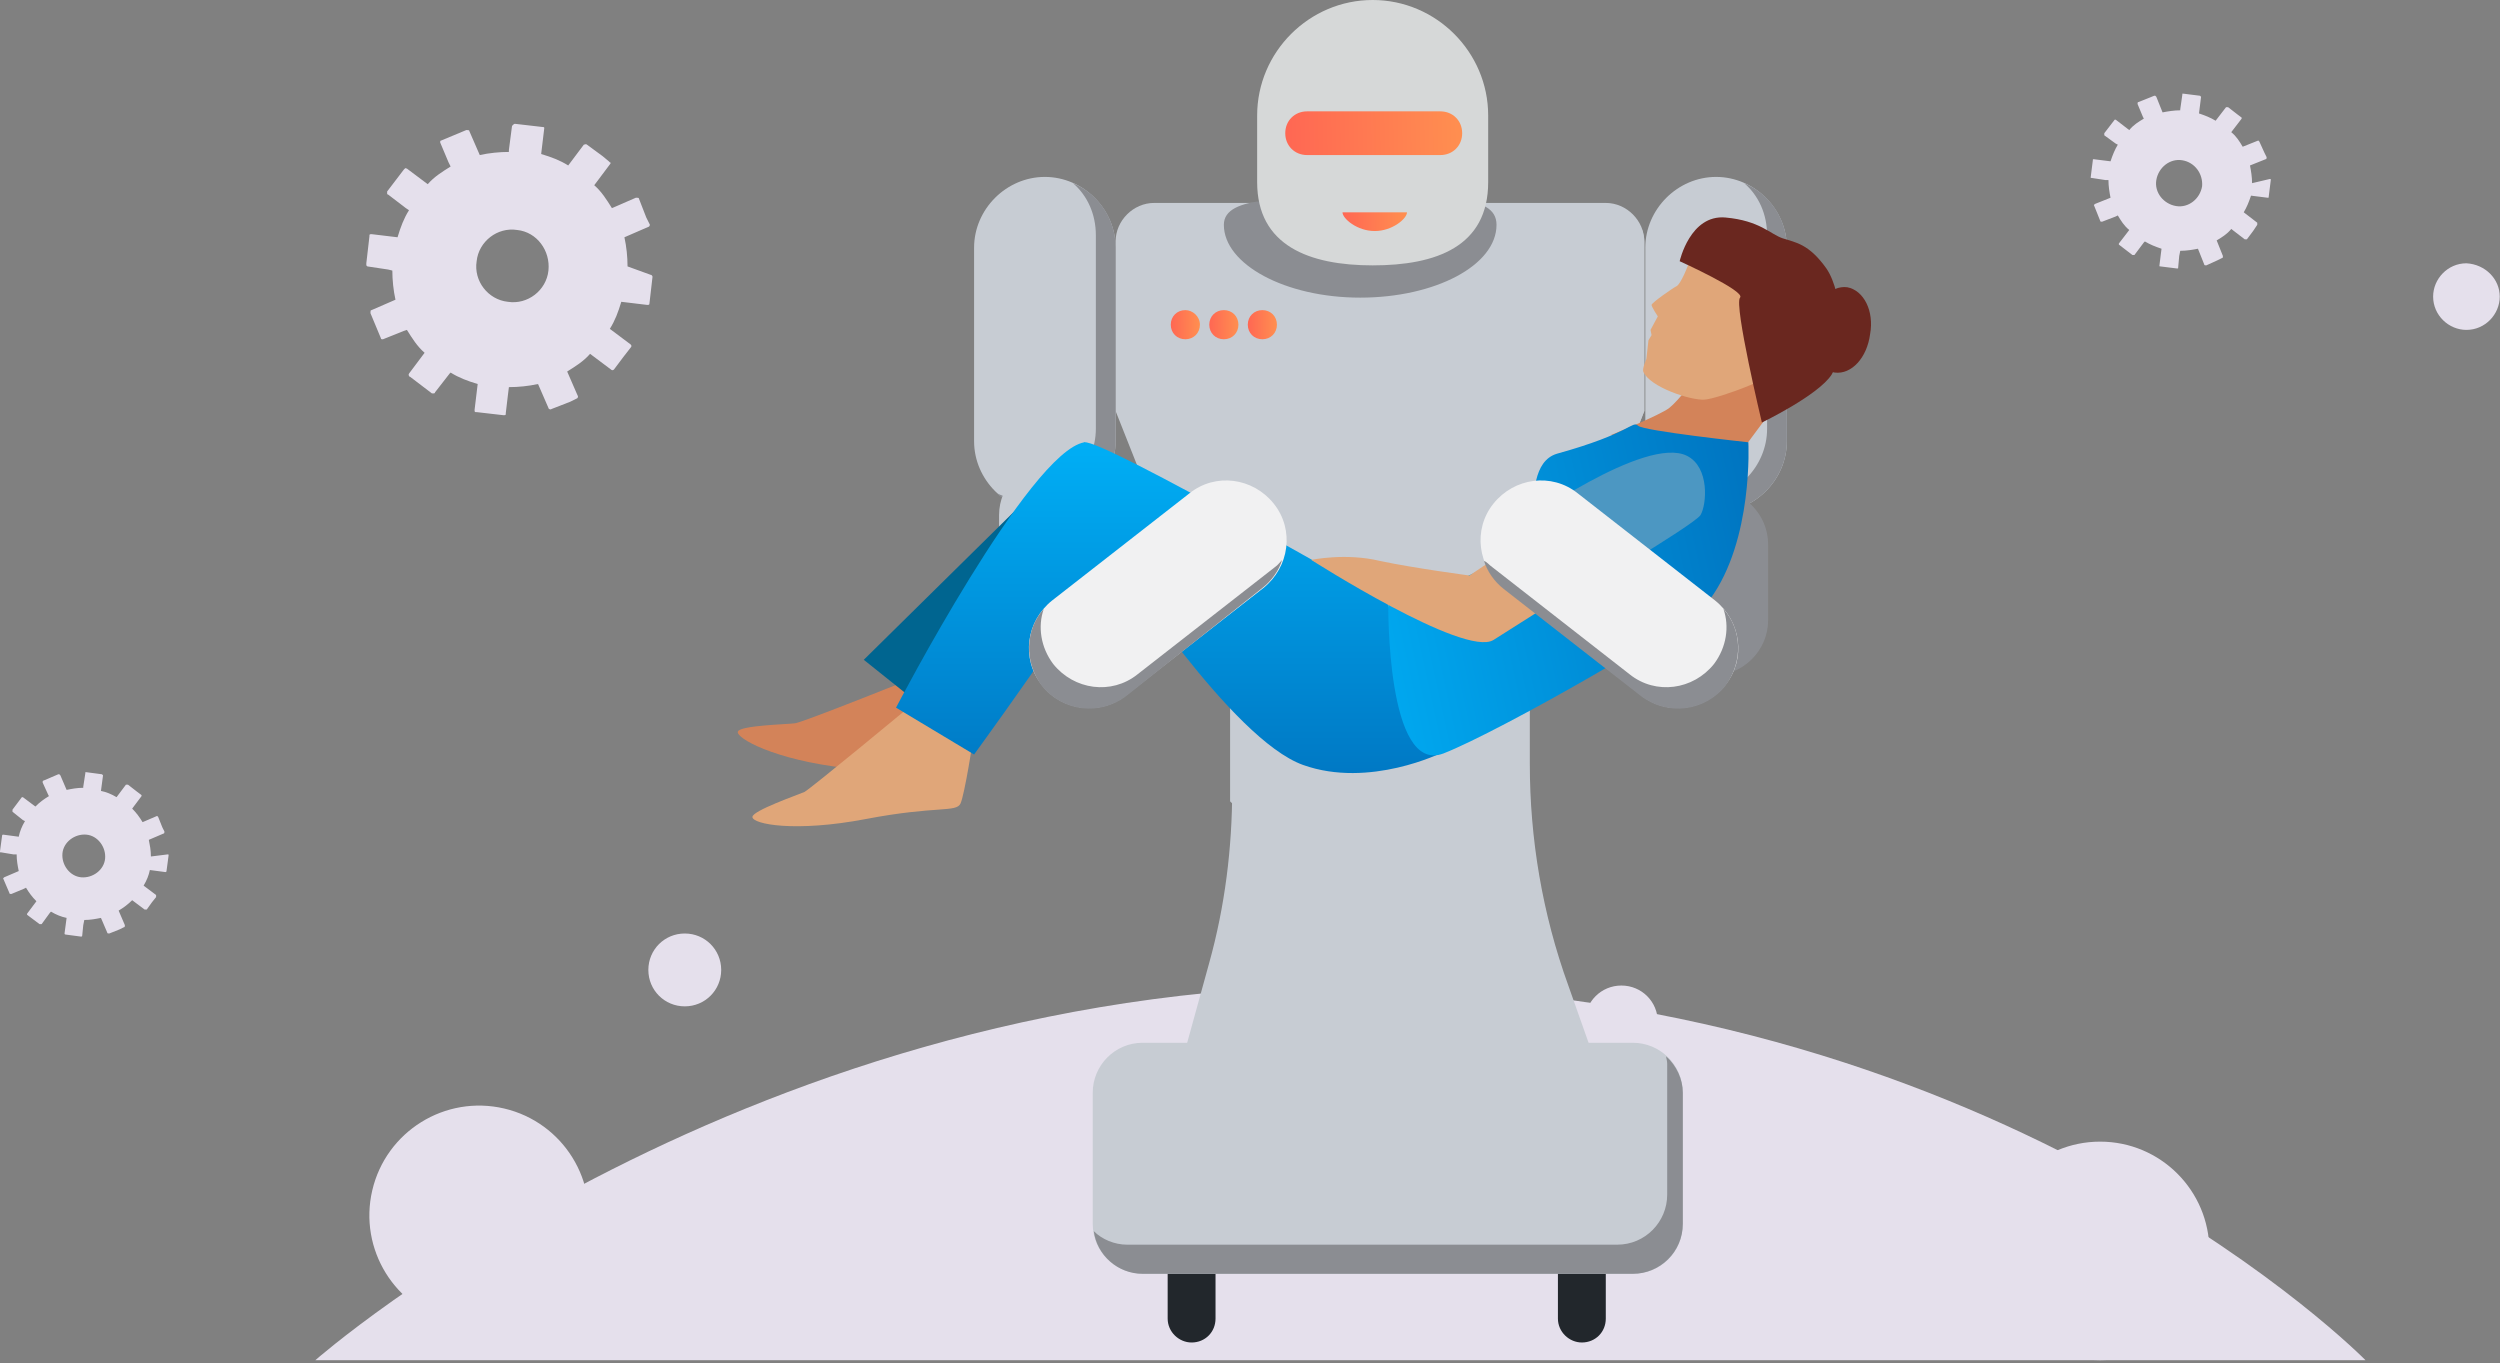 <svg width="387" height="211" viewBox="0 0 387 211" fill="none" xmlns="http://www.w3.org/2000/svg">
<rect x="0" y="0" width="387" height="211" fill="#808080" stroke="none"/>
<path d="M256.63 158.2C256.63 161.332 254.124 163.838 250.992 163.838C247.859 163.838 245.354 161.332 245.354 158.2C245.354 155.067 247.859 152.561 250.992 152.561C254.124 152.561 256.63 155.067 256.63 158.2Z" fill="#E5E0EC"/>
<path d="M48.813 210.557C48.813 210.557 116.273 151.18 213.519 152.586C310.766 154.1 366.179 210.557 366.179 210.557H48.813Z" fill="#E5E0EC"/>
<path d="M348.619 28.354C348.619 27.387 348.458 26.421 348.297 25.615L350.713 24.648C350.874 24.648 350.874 24.487 350.874 24.326L350.552 23.682L349.746 21.91L349.585 21.749L347.169 22.715C346.686 21.91 346.202 21.104 345.397 20.46L347.008 18.366V18.204L346.363 17.721L344.913 16.594C344.752 16.594 344.752 16.594 344.591 16.594L342.98 18.688C342.175 18.204 341.369 17.882 340.403 17.56L340.725 14.983L340.564 14.822L337.986 14.499H337.825C337.825 14.499 337.825 14.499 337.825 14.66L337.503 16.916V17.077C336.536 17.077 335.57 17.238 334.764 17.399L333.798 14.983L333.637 14.822C333.637 14.822 333.637 14.822 333.475 14.822L331.059 15.788C331.059 15.788 330.898 15.788 330.898 15.949V16.11L331.703 18.043L331.864 18.366C331.059 18.849 330.253 19.332 329.609 20.138L327.515 18.527H327.354L325.743 20.621V20.782V20.943L327.515 22.232L327.837 22.393C327.354 23.199 327.032 24.004 326.709 24.971L324.132 24.648C323.971 24.648 323.971 24.648 323.971 24.81L323.648 27.387V27.548C323.648 27.548 323.648 27.548 323.81 27.548L325.904 27.87H326.387C326.387 28.837 326.548 29.804 326.709 30.609L324.293 31.576L324.132 31.737L325.098 34.153C325.098 34.153 325.098 34.315 325.259 34.315H325.421L327.515 33.509L327.837 33.348C328.32 34.153 328.804 34.959 329.609 35.603L327.998 37.697V37.859L330.092 39.47H330.254C330.254 39.47 330.253 39.47 330.415 39.47L331.864 37.536L332.026 37.375C332.831 37.859 333.637 38.181 334.603 38.503L334.281 41.081C334.281 41.242 334.281 41.242 334.442 41.242L337.02 41.564C337.181 41.564 337.181 41.564 337.181 41.403L337.342 39.631L337.503 38.825C338.47 38.825 339.436 38.664 340.242 38.503L341.208 40.919C341.208 41.081 341.369 41.081 341.53 41.081L343.302 40.275L343.947 39.953C344.108 39.953 344.108 39.792 344.108 39.631L343.141 37.214C343.947 36.731 344.752 36.248 345.397 35.442L347.491 37.053C347.652 37.053 347.652 37.053 347.813 37.053L348.78 35.764L349.424 34.798C349.424 34.637 349.424 34.637 349.424 34.476L347.33 32.865C347.813 32.059 348.135 31.254 348.458 30.287L351.035 30.609C351.196 30.609 351.196 30.609 351.196 30.448L351.519 27.87C351.519 27.709 351.519 27.709 351.357 27.709L348.619 28.354ZM340.886 28.837C340.564 30.77 338.792 32.22 336.859 31.898C334.925 31.576 333.475 29.804 333.798 27.87C334.12 25.937 335.892 24.487 337.825 24.81C339.758 25.132 341.047 26.904 340.886 28.837Z" fill="#E5E0EC"/>
<path d="M97.143 41.241C97.143 39.791 96.982 38.18 96.66 36.73L100.365 35.119C100.526 35.119 100.687 34.797 100.526 34.636L100.043 33.669L98.915 30.77C98.915 30.608 98.754 30.608 98.593 30.608H98.432L94.726 32.219C93.921 30.931 93.115 29.642 91.988 28.675L94.404 25.453C94.565 25.292 94.565 25.131 94.404 25.131C94.404 25.131 94.404 25.131 94.243 24.97L93.276 24.165L90.86 22.392C90.699 22.231 90.538 22.392 90.377 22.392L87.96 25.614C86.671 24.809 85.383 24.326 83.772 23.842L84.255 19.815C84.255 19.654 84.094 19.654 83.933 19.654L79.744 19.17C79.583 19.17 79.583 19.17 79.422 19.331L79.261 19.493L78.778 23.198V23.52C77.328 23.52 75.717 23.681 74.267 24.003L72.656 20.298C72.656 20.137 72.495 20.137 72.334 20.137H72.173L68.306 21.748C68.145 21.748 68.145 21.909 68.145 21.909V22.07L69.434 25.131L69.756 25.776C68.467 26.581 67.178 27.387 66.212 28.514L62.99 26.098C62.829 26.098 62.829 25.937 62.668 26.098C62.668 26.098 62.668 26.098 62.507 26.259L59.929 29.642C59.929 29.803 59.929 29.803 59.929 29.964C59.929 29.964 59.929 30.125 60.09 30.125L62.829 32.219L63.312 32.542C62.507 33.83 62.023 35.119 61.54 36.73L57.513 36.247C57.351 36.247 57.19 36.247 57.19 36.408C57.19 36.408 57.19 36.408 57.19 36.569L56.707 40.758C56.707 40.919 56.707 40.919 56.707 41.08L56.868 41.241L60.09 41.724L60.734 41.885C60.734 43.335 60.896 44.946 61.218 46.396L57.513 48.007C57.351 48.007 57.351 48.168 57.351 48.329V48.49L58.962 52.357C58.962 52.518 59.123 52.518 59.123 52.518H59.285L62.507 51.229L62.99 51.068C63.795 52.357 64.601 53.646 65.729 54.612L63.312 57.834C63.312 57.995 63.151 57.995 63.312 58.156C63.312 58.156 63.312 58.318 63.473 58.318L66.856 60.895C67.017 60.895 67.017 60.895 67.178 60.895C67.178 60.895 67.34 60.895 67.34 60.734L69.595 57.834L69.756 57.673C71.045 58.479 72.334 58.962 73.945 59.445L73.461 63.473C73.461 63.634 73.461 63.795 73.622 63.795C73.622 63.795 73.622 63.795 73.784 63.795L77.972 64.278C78.133 64.278 78.294 64.278 78.294 64.117C78.294 64.117 78.294 64.117 78.294 63.956L78.617 61.217L78.778 59.928C80.228 59.928 81.838 59.767 83.288 59.445L84.899 63.151C84.899 63.312 85.222 63.473 85.383 63.312L88.282 62.184L89.249 61.701C89.41 61.701 89.571 61.378 89.41 61.217L87.799 57.512C89.088 56.706 90.377 55.901 91.343 54.773L94.565 57.19C94.726 57.351 94.888 57.351 95.049 57.19L96.499 55.257L97.626 53.807C97.787 53.646 97.787 53.484 97.626 53.323L94.404 50.907C95.21 49.618 95.693 48.329 96.176 46.718L100.204 47.202C100.365 47.202 100.526 47.202 100.526 47.041L101.009 42.852C101.009 42.691 100.848 42.53 100.687 42.53L97.143 41.241ZM84.899 41.885C84.577 44.946 81.677 47.202 78.617 46.718C75.556 46.396 73.3 43.496 73.784 40.435C74.106 37.375 77.005 35.119 80.066 35.602C83.127 35.925 85.222 38.825 84.899 41.885Z" fill="#E5E0EC"/>
<path d="M184.459 207.819C182.526 207.819 180.754 206.208 180.754 204.113V197.025C180.754 195.092 182.365 193.32 184.459 193.32C186.392 193.32 188.164 194.931 188.164 197.025V204.113C188.164 206.208 186.554 207.819 184.459 207.819Z" fill="#22272C"/>
<path d="M244.871 207.818C242.938 207.818 241.166 206.207 241.166 204.113V197.025C241.166 195.091 242.777 193.319 244.871 193.319C246.805 193.319 248.577 194.93 248.577 197.025V204.113C248.577 206.207 246.966 207.818 244.871 207.818Z" fill="#22272C"/>
<path d="M236.816 108.742H213.779H190.58L172.698 63.634V37.375C172.698 34.153 175.437 31.414 178.659 31.414H213.617H248.576C251.798 31.414 254.537 34.153 254.537 37.375V63.634L236.816 108.742Z" fill="#C7CCD3"/>
<path d="M231.661 34.798C231.661 41.08 222.156 46.075 210.557 46.075C198.958 46.075 189.453 40.919 189.453 34.798C189.453 30.126 199.441 30.77 211.04 30.77C222.64 30.77 231.661 29.803 231.661 34.798Z" fill="#8B8D92"/>
<path d="M246.482 163.033H213.779H183.331L187.197 149.017C189.614 140.318 190.742 131.296 190.742 122.274V108.742H213.779H236.816V118.247C236.816 129.846 238.749 141.445 242.777 152.561L246.482 163.033Z" fill="#C7CCD3"/>
<path d="M242.616 152.561C238.749 141.606 236.655 130.007 236.655 118.247V108.742L254.537 63.634V37.375C254.537 36.731 254.376 36.247 254.215 35.603C254.215 35.603 249.059 59.607 246.16 63.312C243.26 67.017 230.372 81.838 222.961 82.644C215.551 83.45 187.52 79.905 187.52 84.255C187.52 86.188 186.714 91.827 186.231 98.271L190.419 108.742V122.274C190.419 122.919 190.419 123.402 190.419 124.046C197.508 131.457 214.262 133.712 219.739 144.023C222.478 149.017 224.411 153.689 225.7 157.394C226.506 159.649 195.897 160.294 183.492 161.582L246.321 163.193L242.616 152.561Z" fill="#C7CCD3"/>
<path d="M252.765 197.185H176.887C172.698 197.185 169.154 193.802 169.154 189.452V169.154C169.154 164.965 172.537 161.421 176.887 161.421H252.765C256.953 161.421 260.497 164.804 260.497 169.154V189.452C260.497 193.802 257.114 197.185 252.765 197.185Z" fill="#C7CCD3"/>
<path d="M212.489 41.08C202.662 41.08 194.607 38.019 194.607 28.192V17.882C194.607 8.055 202.662 0 212.489 0C222.316 0 230.371 8.055 230.371 17.882V28.192C230.371 38.181 222.316 41.08 212.489 41.08Z" fill="#D6D8D8"/>
<path d="M161.744 79.261C155.783 79.261 150.789 74.267 150.789 68.306V38.342C150.789 32.381 155.783 27.387 161.744 27.387C167.704 27.387 172.699 32.381 172.699 38.342V68.306C172.699 74.267 167.704 79.261 161.744 79.261Z" fill="#C7CCD3"/>
<path d="M265.652 79.261C259.691 79.261 254.697 74.267 254.697 68.306V38.342C254.697 32.381 259.691 27.387 265.652 27.387C271.613 27.387 276.607 32.381 276.607 38.342V68.306C276.607 74.267 271.613 79.261 265.652 79.261Z" fill="#C7CCD3"/>
<path d="M166.094 28.354C168.35 30.287 169.638 33.187 169.638 36.408V66.373C169.638 72.334 164.644 77.328 158.684 77.328C157.073 77.328 155.623 77.005 154.334 76.361C156.267 78.133 158.845 79.261 161.745 79.261C167.705 79.261 172.699 74.267 172.699 68.306V38.342C172.699 33.831 169.961 29.965 166.094 28.354Z" fill="#8B8D92"/>
<path d="M270.002 28.354C272.258 30.287 273.547 33.187 273.547 36.408V66.373C273.547 72.334 268.553 77.328 262.592 77.328C260.981 77.328 259.531 77.005 258.242 76.361C260.175 78.133 262.753 79.261 265.653 79.261C271.613 79.261 276.607 74.267 276.607 68.306V38.342C276.607 33.831 273.869 29.965 270.002 28.354Z" fill="#8B8D92"/>
<path d="M265.169 104.553C269.841 104.553 273.707 100.687 273.707 96.015V84.255C273.707 79.583 269.841 75.716 265.169 75.716C260.497 75.716 256.631 79.583 256.631 84.255V96.015C256.631 100.526 260.497 104.553 265.169 104.553Z" fill="#8B8D92"/>
<path d="M163.193 100.042C167.865 100.042 171.732 96.176 171.732 91.504V79.744C171.732 75.072 167.865 71.206 163.193 71.206C158.522 71.206 154.655 75.072 154.655 79.744V91.504C154.494 96.176 158.361 100.042 163.193 100.042Z" fill="#C7CCD3"/>
<path d="M217.805 32.864C217.805 33.831 215.55 35.764 212.811 35.764C210.073 35.764 207.817 33.831 207.817 32.864H217.805Z" fill="url(#paint0_linear)"/>
<path d="M222.962 24.004H202.341C200.408 24.004 198.958 22.554 198.958 20.621C198.958 18.687 200.408 17.238 202.341 17.238H222.962C224.895 17.238 226.345 18.687 226.345 20.621C226.345 22.554 224.895 24.004 222.962 24.004Z" fill="url(#paint1_linear)"/>
<path d="M257.92 163.516C257.92 163.838 258.081 164.16 258.081 164.643V184.942C258.081 189.13 254.698 192.675 250.348 192.675H174.471C172.537 192.675 170.604 191.869 169.315 190.58C169.799 194.286 173.021 197.185 176.887 197.185H252.765C256.953 197.185 260.498 193.802 260.498 189.453V169.154C260.498 167.06 259.531 164.966 257.92 163.516Z" fill="#8B8D92"/>
<path d="M197.669 50.263C197.669 51.551 196.702 52.518 195.414 52.518C194.125 52.518 193.158 51.551 193.158 50.263C193.158 48.974 194.125 48.007 195.414 48.007C196.702 48.007 197.669 48.974 197.669 50.263Z" fill="url(#paint2_linear)"/>
<path d="M191.708 50.263C191.708 51.551 190.741 52.518 189.453 52.518C188.164 52.518 187.197 51.551 187.197 50.263C187.197 48.974 188.164 48.007 189.453 48.007C190.741 48.007 191.708 48.974 191.708 50.263Z" fill="url(#paint3_linear)"/>
<path d="M185.747 50.263C185.747 51.551 184.78 52.518 183.492 52.518C182.203 52.518 181.236 51.551 181.236 50.263C181.236 48.974 182.203 48.007 183.492 48.007C184.619 48.007 185.747 48.974 185.747 50.263Z" fill="url(#paint4_linear)"/>
<path d="M142.411 104.554C142.411 104.554 124.368 111.803 123.079 111.964C121.952 112.125 114.541 112.286 114.219 113.253C113.897 114.22 119.696 117.603 130.973 118.892C142.089 120.18 144.667 122.275 145.633 121.147C146.761 120.019 150.466 112.448 150.466 112.448L142.411 104.554Z" fill="#D38359"/>
<path d="M140.639 109.547C140.639 109.547 125.657 121.952 124.53 122.596C123.402 123.08 116.475 125.496 116.475 126.463C116.475 127.59 123.08 128.879 134.034 126.785C144.989 124.691 148.05 125.818 148.694 124.368C149.339 122.919 150.628 114.541 150.628 114.541L140.639 109.547Z" fill="#E0A679"/>
<path d="M262.752 58.157C262.752 58.157 259.852 62.023 258.402 63.151C256.953 64.278 249.381 67.339 249.381 67.339L270.002 69.272L278.379 57.996L262.752 58.157Z" fill="#D38359"/>
<path d="M167.865 68.467L133.712 102.137L140.961 107.936L169.637 74.106L167.865 68.467Z" fill="#006590"/>
<path d="M214.744 93.276C214.744 93.276 170.764 67.984 167.864 68.467C159.326 69.917 138.705 109.547 138.705 109.547L150.788 116.797C150.788 116.797 159.326 105.037 163.031 99.398C166.253 94.565 171.891 86.832 172.697 87.154C173.502 87.477 190.579 114.38 201.695 118.408C212.005 122.113 223.282 116.475 223.282 116.475L214.744 93.276Z" fill="url(#paint5_linear)"/>
<path d="M270.646 68.467C270.646 68.467 271.452 83.611 264.685 92.793C262.269 96.015 232.143 113.253 223.444 116.636C214.584 120.019 214.906 93.438 214.906 93.438C214.906 93.438 236.171 88.282 237.137 80.227C237.46 76.683 237.299 71.367 241.004 70.239C252.603 67.017 252.603 65.084 253.57 65.89C254.214 66.695 270.646 68.467 270.646 68.467Z" fill="url(#paint6_linear)"/>
<path d="M266.135 38.02C266.135 38.02 261.946 38.986 261.624 40.114C261.302 41.242 260.174 43.98 259.53 44.302C258.885 44.625 255.663 46.88 255.663 47.202C255.663 47.524 256.63 48.974 256.63 48.974L255.502 51.069L255.663 51.874L255.18 52.68L254.858 55.579C254.858 55.579 254.213 57.029 254.374 57.513C255.341 59.929 261.785 62.023 263.879 61.862C265.974 61.701 275.962 58.157 276.445 56.063C276.928 54.13 274.512 39.792 272.256 38.664C270.001 37.697 266.135 38.02 266.135 38.02Z" fill="#E0A679"/>
<path d="M260.014 40.436C260.014 40.436 261.625 33.187 267.102 33.67C272.418 34.153 274.029 36.247 275.962 36.892C277.896 37.536 279.99 37.697 282.729 41.564C285.467 45.591 285.467 54.613 283.534 57.996C281.44 61.218 272.74 65.406 272.74 65.406C272.74 65.406 268.391 47.202 269.357 46.075C270.324 45.108 260.014 40.436 260.014 40.436Z" fill="#6A271F"/>
<path d="M262.269 77.972C262.591 79.261 233.754 97.465 231.177 99.076C226.666 101.815 202.984 86.671 202.984 86.671C202.984 86.671 208.301 85.544 213.617 86.833C218.933 87.96 227.471 89.088 227.471 89.088C227.471 89.088 252.764 72.011 254.536 72.011C256.308 72.011 260.013 71.206 262.269 77.972Z" fill="#E0A679"/>
<path d="M261.141 70.561C264.685 72.334 264.202 78.133 263.235 79.744C262.108 81.355 243.259 92.471 243.259 92.471L235.526 81.033C235.687 81.033 254.697 67.34 261.141 70.561Z" fill="#4C97C2"/>
<path d="M289.494 51.713C289.011 55.418 286.594 57.996 284.017 57.674C281.6 57.351 279.989 54.129 280.472 50.424C280.956 46.719 283.372 44.141 285.95 44.463C288.527 44.947 290.138 48.169 289.494 51.713Z" fill="#6A271F"/>
<path d="M161.26 106.003C158.038 101.976 158.843 96.176 162.871 92.954L184.136 76.361C188.163 73.139 193.963 73.945 197.185 77.972C200.407 82 199.601 87.799 195.574 91.021L174.309 107.614C170.281 110.836 164.32 110.031 161.26 106.003Z" fill="#F1F1F2"/>
<path d="M197.346 87.799L176.081 104.392C172.054 107.614 166.254 106.809 163.032 102.781C161.099 100.204 160.616 96.982 161.582 94.243C158.682 97.465 158.521 102.459 161.26 106.164C164.482 110.192 170.281 110.836 174.309 107.775L195.413 91.021C196.863 89.893 197.991 88.282 198.474 86.671C198.152 86.994 197.829 87.477 197.346 87.799Z" fill="#8B8D92"/>
<path d="M267.102 106.003C270.324 101.976 269.518 96.176 265.491 92.954L244.226 76.361C240.198 73.139 234.399 73.945 231.177 77.972C227.955 82 228.76 87.799 232.788 91.021L254.053 107.614C258.08 110.836 263.88 110.031 267.102 106.003Z" fill="#F1F1F2"/>
<path d="M231.015 87.799L252.28 104.392C256.308 107.614 262.107 106.809 265.329 102.781C267.263 100.203 267.746 96.981 266.779 94.243C269.679 97.465 269.84 102.459 267.102 106.164C263.88 110.192 258.08 110.836 254.053 107.775L232.787 91.182C231.338 90.054 230.21 88.443 229.727 86.832C230.21 86.993 230.532 87.477 231.015 87.799Z" fill="#8B8D92"/>
<path d="M23.359 132.585C23.359 131.618 23.198 130.813 23.037 130.007L25.293 129.041C25.454 129.041 25.454 128.88 25.454 128.719L25.131 128.074L24.487 126.463L24.326 126.302L22.071 127.269C21.587 126.463 21.104 125.819 20.46 125.174L21.91 123.241V123.08L21.265 122.597L19.815 121.469C19.654 121.469 19.654 121.469 19.493 121.469L18.043 123.402C17.238 122.919 16.432 122.597 15.627 122.436L15.949 120.019L15.788 119.858L13.371 119.536H13.21C13.21 119.536 13.21 119.536 13.21 119.697L12.888 121.791V121.952C11.921 121.952 11.116 122.113 10.31 122.275L9.344 120.019L9.183 119.858C9.183 119.858 9.183 119.858 9.022 119.858L6.766 120.825C6.766 120.825 6.605 120.825 6.605 120.986V121.147L7.411 122.919L7.572 123.241C6.766 123.724 6.122 124.208 5.477 124.852L3.544 123.402H3.383L1.933 125.335V125.497V125.658L3.544 126.946L3.866 127.108C3.383 127.913 3.061 128.719 2.9 129.524L0.483 129.202C0.483 129.202 0.322 129.202 0.322 129.363L0 131.779V131.941C0 131.941 9.83031e-06 131.941 0.161 131.941L2.094 132.263H2.578C2.578 133.229 2.739 134.035 2.9 134.84L0.644 135.807L0.483 135.968L1.45 138.223C1.45 138.223 1.45 138.384 1.611 138.384H1.772L3.705 137.579L4.027 137.418C4.511 138.223 4.994 138.868 5.638 139.512L4.189 141.445V141.606L6.122 143.056H6.283C6.283 143.056 6.283 143.056 6.444 143.056L7.733 141.284L7.894 141.123C8.699 141.606 9.505 141.929 10.31 142.09L9.988 144.506C9.988 144.506 9.988 144.667 10.149 144.667L12.566 144.99C12.566 144.99 12.727 144.99 12.727 144.828L12.888 143.217L13.049 142.412C14.016 142.412 14.821 142.251 15.627 142.09L16.593 144.345C16.593 144.506 16.754 144.506 16.915 144.506L18.526 143.862L19.171 143.54C19.332 143.54 19.332 143.379 19.332 143.217L18.365 140.962C19.171 140.479 19.815 139.995 20.46 139.351L22.393 140.801C22.554 140.801 22.554 140.801 22.715 140.801L23.52 139.673L24.165 138.868C24.165 138.707 24.165 138.707 24.165 138.546L22.232 137.096C22.715 136.29 23.037 135.485 23.198 134.679L25.615 135.001C25.615 135.001 25.776 135.001 25.776 134.84L26.098 132.424C26.098 132.263 26.098 132.263 25.937 132.263L23.359 132.585ZM16.271 132.907C16.11 134.679 14.338 135.968 12.566 135.807C10.794 135.646 9.505 133.874 9.666 132.102C9.827 130.33 11.599 129.041 13.371 129.202C15.143 129.363 16.432 131.135 16.271 132.907Z" fill="#E5E0EC"/>
<path d="M90.711 192.016C92.852 182.88 87.182 173.739 78.047 171.597C68.912 169.456 59.77 175.126 57.629 184.261C55.488 193.397 61.158 202.538 70.293 204.68C79.428 206.821 88.57 201.151 90.711 192.016Z" fill="#E5E0EC"/>
<path d="M325.098 210.557C334.44 210.557 342.013 202.984 342.013 193.641C342.013 184.299 334.44 176.726 325.098 176.726C315.756 176.726 308.183 184.299 308.183 193.641C308.183 202.984 315.756 210.557 325.098 210.557Z" fill="#E5E0EC"/>
<path d="M111.642 150.145C111.642 153.277 109.136 155.783 106.004 155.783C102.871 155.783 100.365 153.277 100.365 150.145C100.365 147.012 102.871 144.506 106.004 144.506C109.136 144.506 111.642 147.012 111.642 150.145Z" fill="#E5E0EC"/>
<path d="M386.96 45.913C386.96 48.652 384.704 51.068 381.805 51.068C379.066 51.068 376.649 48.813 376.649 45.913C376.649 43.174 378.905 40.758 381.805 40.758C384.704 40.919 386.96 43.174 386.96 45.913Z" fill="#E5E0EC"/>
<defs>
<linearGradient id="paint0_linear" x1="207.817" y1="34.517" x2="217.805" y2="34.309" gradientUnits="userSpaceOnUse">
<stop stop-color="#FF6753"/>
<stop offset="1" stop-color="#FF8F50"/>
</linearGradient>
<linearGradient id="paint1_linear" x1="198.958" y1="21.094" x2="226.34" y2="20.423" gradientUnits="userSpaceOnUse">
<stop stop-color="#FF6753"/>
<stop offset="1" stop-color="#FF8F50"/>
</linearGradient>
<linearGradient id="paint2_linear" x1="193.158" y1="50.578" x2="197.671" y2="50.551" gradientUnits="userSpaceOnUse">
<stop stop-color="#FF6753"/>
<stop offset="1" stop-color="#FF8F50"/>
</linearGradient>
<linearGradient id="paint3_linear" x1="187.197" y1="50.578" x2="191.71" y2="50.551" gradientUnits="userSpaceOnUse">
<stop stop-color="#FF6753"/>
<stop offset="1" stop-color="#FF8F50"/>
</linearGradient>
<linearGradient id="paint4_linear" x1="181.236" y1="50.578" x2="185.749" y2="50.551" gradientUnits="userSpaceOnUse">
<stop stop-color="#FF6753"/>
<stop offset="1" stop-color="#FF8F50"/>
</linearGradient>
<linearGradient id="paint5_linear" x1="180.814" y1="58.661" x2="180.814" y2="135.581" gradientUnits="userSpaceOnUse">
<stop stop-color="#00B9FF"/>
<stop offset="1" stop-color="#0068B5"/>
</linearGradient>
<linearGradient id="paint6_linear" x1="190.58" y1="93.76" x2="286.434" y2="72.817" gradientUnits="userSpaceOnUse">
<stop stop-color="#00B9FF"/>
<stop offset="1" stop-color="#0068B5"/>
</linearGradient>
</defs>
</svg>
